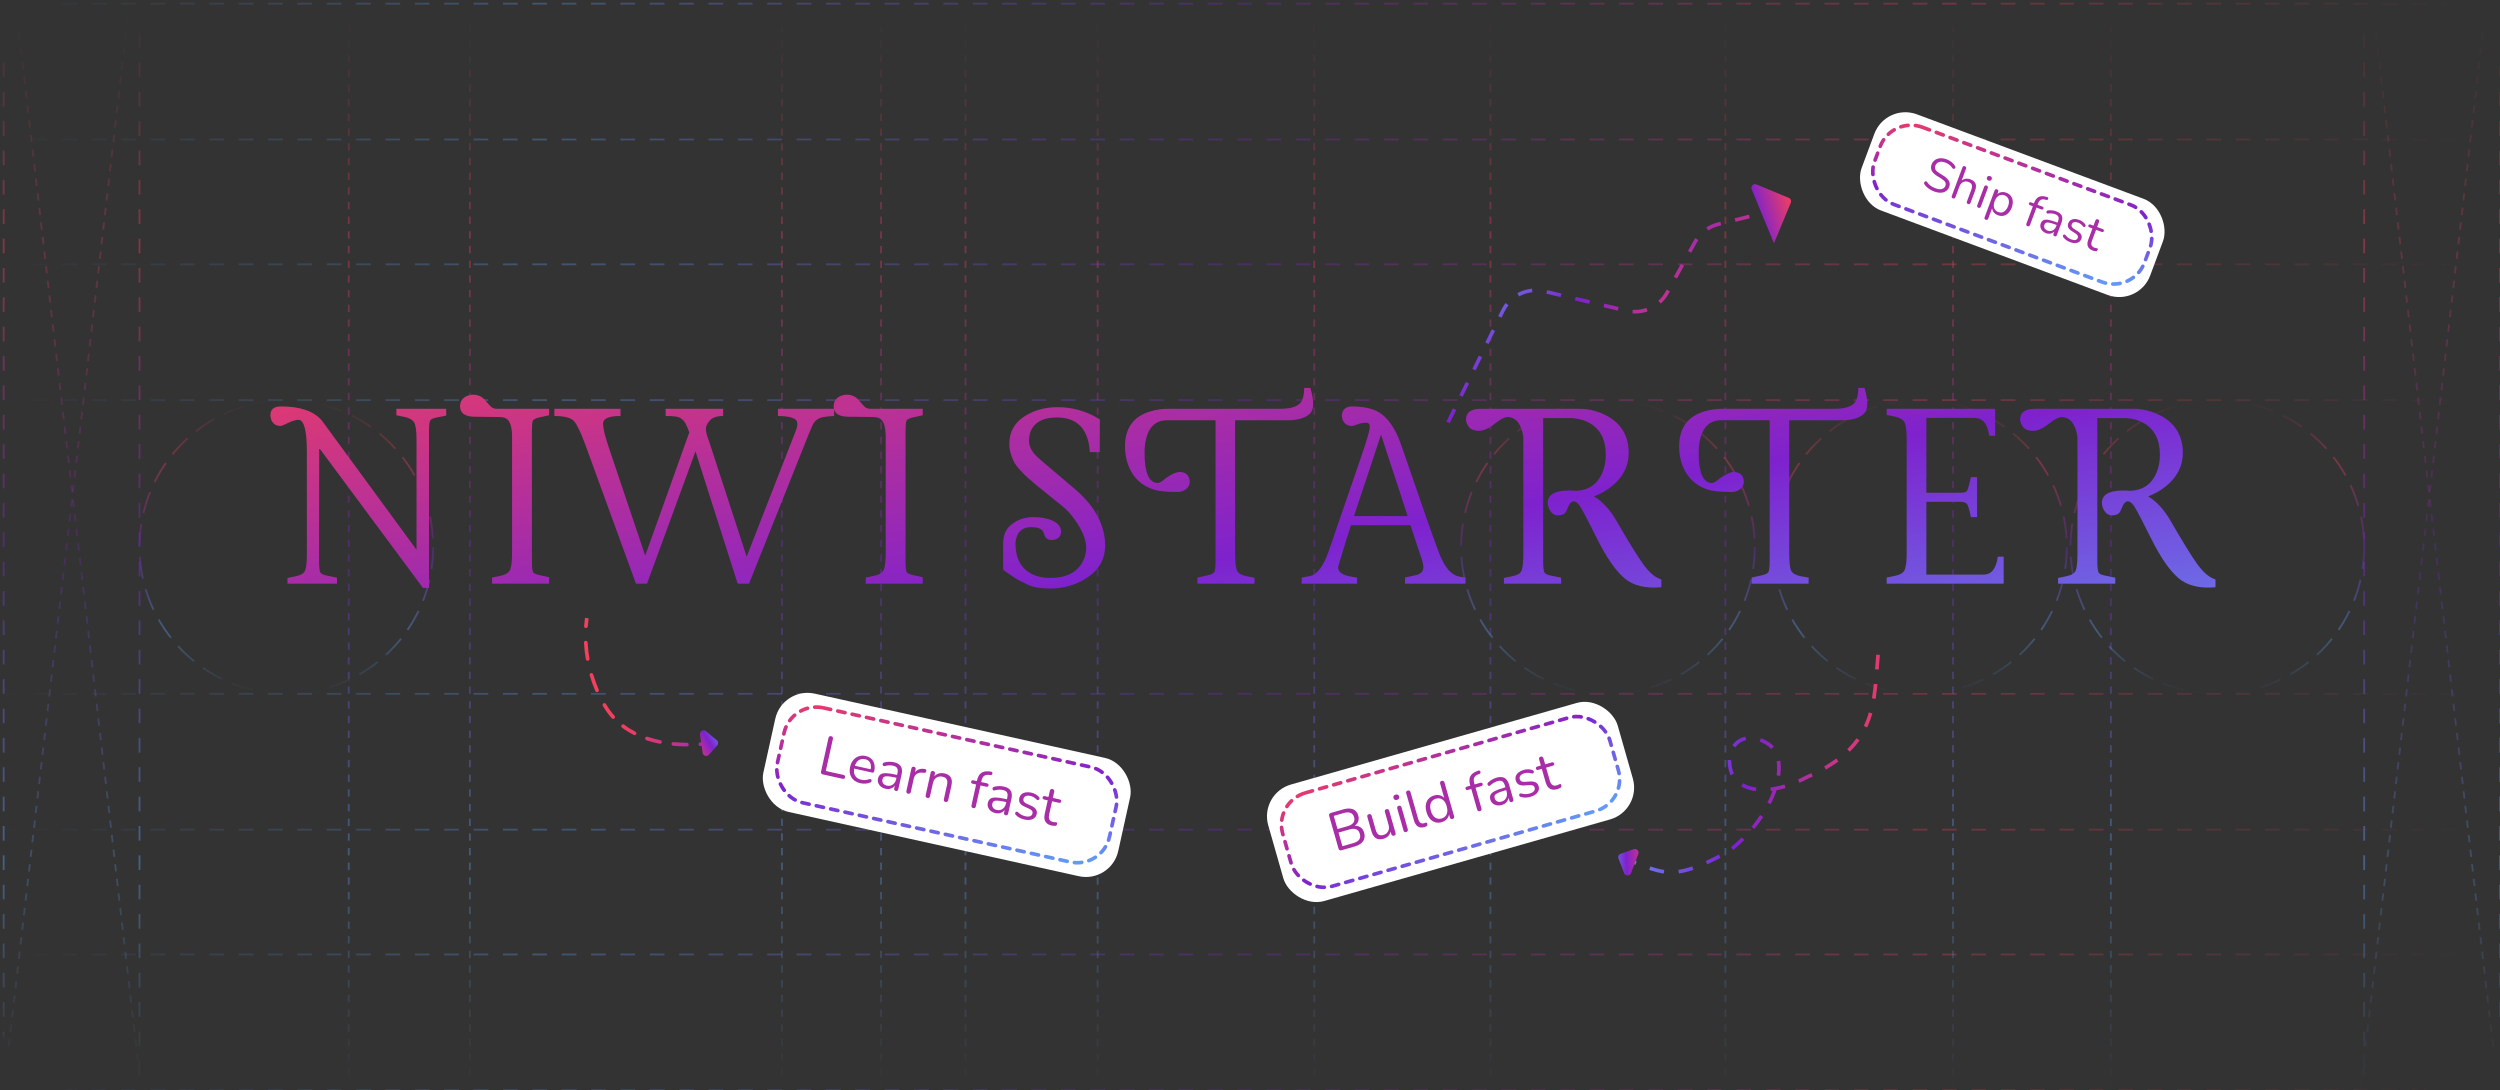 <svg width="681" height="297" viewBox="0 0 681 297" fill="none" xmlns="http://www.w3.org/2000/svg">
<rect x="0" y="0" width="681" height="297" fill="#333333" stroke="none"/>
<g clip-path="url(#clip0_66_2)">
<path d="M38 1V297" stroke="url(#paint0_linear_66_2)" stroke-opacity="0.4" stroke-width="0.5" stroke-dasharray="4 4"/>
<path d="M1 1V297" stroke="url(#paint1_linear_66_2)" stroke-opacity="0.4" stroke-width="0.5" stroke-dasharray="4 4"/>
<path d="M681 1V297" stroke="url(#paint2_linear_66_2)" stroke-opacity="0.4" stroke-width="0.5" stroke-dasharray="4 4"/>
<path d="M644 1V297" stroke="url(#paint3_linear_66_2)" stroke-opacity="0.4" stroke-width="0.5" stroke-dasharray="4 4"/>
<path d="M677 109L3.05176e-05 109" stroke="url(#paint4_linear_66_2)" stroke-opacity="0.3" stroke-width="0.5" stroke-dasharray="4 4"/>
<path d="M677 72L3.05176e-05 72" stroke="url(#paint5_linear_66_2)" stroke-opacity="0.3" stroke-width="0.5" stroke-dasharray="4 4"/>
<path d="M677 297L3.05176e-05 297" stroke="url(#paint6_linear_66_2)" stroke-opacity="0.3" stroke-width="0.5" stroke-dasharray="4 4"/>
<path d="M677 260L3.05176e-05 260" stroke="url(#paint7_linear_66_2)" stroke-opacity="0.3" stroke-width="0.5" stroke-dasharray="4 4"/>
<path d="M677 38L3.05176e-05 38" stroke="url(#paint8_linear_66_2)" stroke-opacity="0.3" stroke-width="0.5" stroke-dasharray="4 4"/>
<path d="M677 1L3.05176e-05 1" stroke="url(#paint9_linear_66_2)" stroke-opacity="0.3" stroke-width="0.5" stroke-dasharray="4 4"/>
<path d="M677 226L3.05176e-05 226" stroke="url(#paint10_linear_66_2)" stroke-opacity="0.3" stroke-width="0.5" stroke-dasharray="4 4"/>
<path d="M677 189L3.05176e-05 189" stroke="url(#paint11_linear_66_2)" stroke-opacity="0.3" stroke-width="0.5" stroke-dasharray="4 4"/>
<path d="M95 3V297" stroke="url(#paint12_linear_66_2)" stroke-opacity="0.35" stroke-width="0.5" stroke-dasharray="2 2"/>
<path d="M128 3V297" stroke="url(#paint13_linear_66_2)" stroke-opacity="0.35" stroke-width="0.5" stroke-dasharray="2 2"/>
<path d="M213 3V297" stroke="url(#paint14_linear_66_2)" stroke-opacity="0.35" stroke-width="0.5" stroke-dasharray="2 2"/>
<path d="M240 3V297" stroke="url(#paint15_linear_66_2)" stroke-opacity="0.35" stroke-width="0.5" stroke-dasharray="2 2"/>
<path d="M263 3V297" stroke="url(#paint16_linear_66_2)" stroke-opacity="0.35" stroke-width="0.5" stroke-dasharray="2 2"/>
<path d="M299 3V297" stroke="url(#paint17_linear_66_2)" stroke-opacity="0.35" stroke-width="0.5" stroke-dasharray="2 2"/>
<path d="M358 3V297" stroke="url(#paint18_linear_66_2)" stroke-opacity="0.35" stroke-width="0.5" stroke-dasharray="2 2"/>
<path d="M406 3V297" stroke="url(#paint19_linear_66_2)" stroke-opacity="0.35" stroke-width="0.5" stroke-dasharray="2 2"/>
<path d="M470 3V297" stroke="url(#paint20_linear_66_2)" stroke-opacity="0.35" stroke-width="0.5" stroke-dasharray="2 2"/>
<path d="M532 3V297" stroke="url(#paint21_linear_66_2)" stroke-opacity="0.35" stroke-width="0.5" stroke-dasharray="2 2"/>
<path d="M575 3V297" stroke="url(#paint22_linear_66_2)" stroke-opacity="0.35" stroke-width="0.5" stroke-dasharray="2 2"/>
<circle cx="78" cy="149" r="40" stroke="url(#paint23_linear_66_2)" stroke-opacity="0.35" stroke-width="0.5" stroke-dasharray="6 3"/>
<circle cx="438" cy="149" r="40" stroke="url(#paint24_linear_66_2)" stroke-opacity="0.35" stroke-width="0.5" stroke-dasharray="6 3"/>
<circle cx="523" cy="149" r="40" stroke="url(#paint25_linear_66_2)" stroke-opacity="0.35" stroke-width="0.5" stroke-dasharray="6 3"/>
<circle cx="604" cy="149" r="40" stroke="url(#paint26_linear_66_2)" stroke-opacity="0.35" stroke-width="0.5" stroke-dasharray="6 3"/>
<path d="M38.5 297L4.5 3" stroke="url(#paint27_linear_66_2)" stroke-opacity="0.25" stroke-width="0.5" stroke-dasharray="2 2"/>
<path d="M1 297L35 3" stroke="url(#paint28_linear_66_2)" stroke-opacity="0.25" stroke-width="0.5" stroke-dasharray="2 2"/>
<path d="M680.5 297L646.5 3" stroke="url(#paint29_linear_66_2)" stroke-opacity="0.25" stroke-width="0.5" stroke-dasharray="2 2"/>
<path d="M643 297L677 3" stroke="url(#paint30_linear_66_2)" stroke-opacity="0.25" stroke-width="0.5" stroke-dasharray="2 2"/>
<rect x="213.134" y="187" width="99" height="33" rx="9" transform="rotate(12.485 213.134 187)" fill="white"/>
<rect x="215.521" y="190.876" width="92.664" height="26.463" rx="9" transform="rotate(12.485 215.521 190.876)" fill="white" stroke="url(#paint31_linear_66_2)" stroke-linecap="round" stroke-linejoin="round" stroke-dasharray="2 2"/>
<path d="M286.521 224.896C285.964 224.773 285.517 224.572 285.18 224.292C284.854 224.005 284.641 223.65 284.539 223.228C284.44 222.797 284.452 222.303 284.576 221.746L285.403 218.012L284.421 217.794C284.255 217.758 284.137 217.691 284.066 217.593C283.998 217.486 283.98 217.359 284.012 217.212C284.045 217.066 284.114 216.963 284.219 216.905C284.324 216.846 284.46 216.835 284.626 216.872L285.607 217.089L285.98 215.405C286.023 215.21 286.109 215.075 286.238 215.001C286.369 214.918 286.528 214.896 286.713 214.937C286.899 214.978 287.028 215.064 287.102 215.193C287.188 215.314 287.209 215.472 287.166 215.668L286.793 217.352L288.638 217.76C288.804 217.797 288.923 217.864 288.993 217.962C289.064 218.059 289.083 218.181 289.05 218.328C289.018 218.474 288.948 218.582 288.841 218.65C288.736 218.709 288.6 218.72 288.434 218.683L286.589 218.274L285.788 221.892C285.665 222.448 285.688 222.899 285.857 223.244C286.029 223.579 286.378 223.805 286.906 223.921C287.091 223.962 287.252 223.978 287.387 223.967C287.532 223.958 287.649 223.963 287.737 223.983C287.827 223.992 287.894 224.038 287.937 224.119C287.981 224.2 287.984 224.324 287.947 224.49C287.921 224.607 287.873 224.709 287.803 224.796C287.742 224.885 287.654 224.937 287.538 224.952C287.412 224.966 287.248 224.965 287.046 224.951C286.852 224.949 286.677 224.931 286.521 224.896Z" fill="#A92DA6"/>
<path d="M279.087 223.25C278.648 223.153 278.215 223.001 277.79 222.794C277.375 222.589 277.006 222.313 276.683 221.965C276.601 221.875 276.55 221.782 276.53 221.686C276.513 221.579 276.518 221.483 276.548 221.398C276.589 221.304 276.646 221.23 276.72 221.174C276.803 221.121 276.89 221.1 276.98 221.109C277.082 221.111 277.185 221.155 277.289 221.239C277.618 221.558 277.948 221.805 278.278 221.98C278.619 222.148 278.966 222.271 279.318 222.349C279.874 222.472 280.317 222.462 280.645 222.32C280.974 222.178 281.177 221.931 281.255 221.579C281.315 221.306 281.27 221.071 281.119 220.873C280.97 220.666 280.706 220.475 280.325 220.298L279.057 219.71C278.47 219.447 278.06 219.126 277.826 218.746C277.602 218.369 277.546 217.931 277.656 217.433C277.753 216.994 277.949 216.643 278.242 216.38C278.548 216.11 278.93 215.933 279.389 215.851C279.848 215.768 280.355 215.788 280.912 215.911C281.342 216.006 281.734 216.155 282.089 216.356C282.455 216.55 282.768 216.804 283.026 217.117C283.109 217.207 283.154 217.304 283.162 217.408C283.181 217.505 283.166 217.598 283.115 217.69C283.076 217.773 283.014 217.841 282.931 217.895C282.85 217.938 282.759 217.954 282.659 217.942C282.559 217.93 282.463 217.878 282.371 217.786C282.121 217.526 281.855 217.318 281.572 217.164C281.291 216.999 281.004 216.884 280.711 216.819C280.164 216.698 279.725 216.714 279.395 216.866C279.064 217.018 278.86 217.27 278.782 217.621C278.721 217.895 278.76 218.139 278.896 218.353C279.033 218.568 279.278 218.755 279.632 218.916L280.903 219.489C281.508 219.766 281.933 220.091 282.178 220.463C282.435 220.827 282.508 221.263 282.395 221.771C282.253 222.415 281.88 222.87 281.279 223.136C280.677 223.403 279.946 223.441 279.087 223.25Z" fill="#A92DA6"/>
<path d="M271.16 221.495C270.672 221.387 270.253 221.197 269.904 220.925C269.566 220.645 269.322 220.315 269.171 219.933C269.02 219.551 268.989 219.156 269.08 218.745C269.197 218.218 269.421 217.832 269.751 217.588C270.092 217.346 270.584 217.23 271.227 217.239C271.88 217.25 272.743 217.375 273.817 217.613L274.476 217.759L274.304 218.535L273.66 218.392C272.869 218.217 272.236 218.118 271.759 218.094C271.295 218.063 270.951 218.115 270.726 218.25C270.512 218.386 270.369 218.616 270.297 218.938C270.209 219.338 270.273 219.696 270.49 220.01C270.717 220.327 271.07 220.538 271.548 220.644C271.939 220.73 272.301 220.713 272.635 220.593C272.979 220.474 273.269 220.272 273.507 219.987C273.754 219.703 273.924 219.352 274.017 218.932L274.386 217.263C274.52 216.657 274.495 216.196 274.309 215.878C274.125 215.551 273.755 215.325 273.199 215.202C272.857 215.126 272.506 215.095 272.144 215.107C271.783 215.119 271.391 215.181 270.967 215.292C270.815 215.33 270.692 215.328 270.599 215.287C270.508 215.236 270.441 215.165 270.4 215.074C270.359 214.983 270.344 214.888 270.356 214.788C270.37 214.678 270.412 214.58 270.483 214.493C270.563 214.408 270.668 214.35 270.798 214.317C271.275 214.197 271.735 214.135 272.176 214.131C272.618 214.126 273.029 214.166 273.409 214.25C274.025 214.386 274.51 214.601 274.864 214.895C275.222 215.179 275.452 215.547 275.557 216.001C275.663 216.444 275.646 216.983 275.506 217.618L274.627 221.587C274.584 221.782 274.502 221.923 274.38 222.008C274.269 222.096 274.125 222.121 273.949 222.082C273.764 222.041 273.634 221.956 273.56 221.827C273.486 221.698 273.471 221.536 273.514 221.34L273.767 220.198L273.899 220.227C273.739 220.581 273.517 220.865 273.234 221.079C272.961 221.295 272.647 221.44 272.292 221.515C271.938 221.591 271.56 221.584 271.16 221.495Z" fill="#A92DA6"/>
<path d="M265.087 220.12C264.901 220.079 264.767 219.992 264.683 219.861C264.609 219.732 264.594 219.57 264.637 219.375L265.896 213.692L264.958 213.485C264.802 213.45 264.684 213.383 264.603 213.283C264.535 213.176 264.517 213.049 264.549 212.903C264.582 212.756 264.651 212.654 264.756 212.595C264.871 212.539 265.006 212.528 265.163 212.562L266.422 212.841L266.032 213.077L266.155 212.521C266.36 211.593 266.742 210.935 267.299 210.546C267.866 210.16 268.597 210.025 269.493 210.141L269.928 210.191C270.067 210.212 270.169 210.26 270.234 210.336C270.309 210.414 270.346 210.499 270.346 210.591C270.356 210.686 270.34 210.78 270.299 210.873C270.26 210.956 270.199 211.025 270.116 211.078C270.032 211.131 269.94 211.152 269.841 211.14L269.497 211.095C268.891 211.012 268.416 211.096 268.074 211.348C267.741 211.602 267.508 212.032 267.374 212.637L267.237 213.252L267.11 212.994L268.868 213.383C269.034 213.419 269.152 213.487 269.223 213.584C269.293 213.682 269.312 213.804 269.28 213.95C269.247 214.097 269.178 214.204 269.07 214.273C268.965 214.331 268.829 214.342 268.663 214.305L267.082 213.955L265.824 219.638C265.733 220.048 265.487 220.208 265.087 220.12Z" fill="#A92DA6"/>
<path d="M252.607 217.356C252.411 217.313 252.277 217.227 252.203 217.098C252.129 216.969 252.114 216.807 252.157 216.611L253.509 210.504C253.552 210.309 253.634 210.173 253.753 210.097C253.874 210.012 254.028 209.989 254.213 210.03C254.399 210.071 254.529 210.156 254.602 210.286C254.688 210.407 254.709 210.565 254.666 210.761L254.387 212.02L254.265 211.809C254.596 211.288 255.022 210.937 255.543 210.755C256.077 210.566 256.646 210.538 257.251 210.672C257.818 210.798 258.264 211.004 258.589 211.291C258.925 211.581 259.139 211.956 259.231 212.417C259.326 212.868 259.303 213.411 259.162 214.045L258.293 217.97C258.25 218.165 258.163 218.305 258.032 218.388C257.91 218.474 257.757 218.497 257.571 218.456C257.376 218.412 257.237 218.325 257.153 218.194C257.079 218.065 257.064 217.903 257.107 217.707L257.96 213.856C258.107 213.192 258.082 212.679 257.886 212.318C257.701 211.95 257.325 211.703 256.759 211.577C256.105 211.432 255.537 211.522 255.056 211.845C254.586 212.161 254.277 212.656 254.128 213.33L253.343 216.874C253.252 217.284 253.007 217.445 252.607 217.356Z" fill="#A92DA6"/>
<path d="M247.373 216.197C247.177 216.154 247.038 216.067 246.954 215.936C246.88 215.807 246.865 215.645 246.908 215.449L248.261 209.342C248.304 209.147 248.385 209.011 248.504 208.935C248.626 208.849 248.779 208.827 248.965 208.868C249.15 208.909 249.28 208.994 249.354 209.123C249.439 209.245 249.461 209.403 249.418 209.598L249.155 210.785L249.008 210.752C249.292 210.211 249.688 209.832 250.197 209.617C250.705 209.402 251.284 209.356 251.933 209.479C252.081 209.502 252.191 209.562 252.262 209.66C252.334 209.747 252.356 209.88 252.327 210.058C252.3 210.226 252.232 210.349 252.122 210.428C252.013 210.506 251.863 210.534 251.673 210.513L251.432 210.49C250.755 210.402 250.195 210.503 249.752 210.794C249.32 211.077 249.034 211.536 248.894 212.171L248.109 215.715C248.066 215.91 247.979 216.05 247.848 216.133C247.726 216.219 247.568 216.241 247.373 216.197Z" fill="#A92DA6"/>
<path d="M241.24 214.87C240.752 214.762 240.333 214.572 239.984 214.3C239.646 214.021 239.402 213.69 239.251 213.308C239.1 212.927 239.07 212.531 239.161 212.121C239.277 211.593 239.501 211.208 239.832 210.963C240.172 210.721 240.664 210.605 241.307 210.614C241.96 210.625 242.823 210.75 243.897 210.988L244.557 211.134L244.385 211.91L243.74 211.767C242.949 211.592 242.316 211.493 241.84 211.469C241.375 211.438 241.031 211.49 240.807 211.625C240.592 211.762 240.449 211.991 240.378 212.313C240.289 212.714 240.353 213.071 240.571 213.385C240.797 213.702 241.15 213.913 241.629 214.019C242.019 214.105 242.381 214.088 242.715 213.968C243.059 213.849 243.35 213.647 243.587 213.362C243.834 213.079 244.004 212.727 244.097 212.307L244.467 210.638C244.601 210.032 244.575 209.571 244.389 209.253C244.206 208.926 243.836 208.7 243.279 208.577C242.937 208.501 242.586 208.47 242.225 208.482C241.863 208.494 241.471 208.556 241.047 208.667C240.895 208.705 240.772 208.703 240.679 208.662C240.588 208.611 240.522 208.54 240.481 208.449C240.439 208.358 240.425 208.263 240.436 208.163C240.45 208.053 240.493 207.955 240.563 207.868C240.643 207.784 240.748 207.725 240.879 207.692C241.356 207.573 241.815 207.51 242.256 207.506C242.698 207.501 243.109 207.541 243.49 207.625C244.105 207.761 244.59 207.976 244.945 208.27C245.302 208.554 245.533 208.923 245.637 209.376C245.744 209.819 245.727 210.358 245.586 210.993L244.707 214.962C244.664 215.157 244.582 215.298 244.461 215.384C244.349 215.471 244.205 215.496 244.029 215.457C243.844 215.416 243.714 215.331 243.64 215.202C243.567 215.073 243.551 214.911 243.594 214.715L243.847 213.573L243.979 213.602C243.819 213.956 243.597 214.24 243.314 214.454C243.041 214.67 242.727 214.815 242.373 214.891C242.018 214.966 241.641 214.959 241.24 214.87Z" fill="#A92DA6"/>
<path d="M234.412 213.358C233.66 213.192 233.044 212.902 232.562 212.488C232.092 212.066 231.766 211.548 231.584 210.935C231.412 210.323 231.411 209.636 231.579 208.875C231.744 208.133 232.033 207.521 232.447 207.039C232.863 206.547 233.36 206.202 233.936 206.002C234.523 205.804 235.153 205.779 235.827 205.928C236.305 206.034 236.717 206.213 237.061 206.463C237.407 206.703 237.678 207.004 237.875 207.365C238.081 207.728 238.205 208.14 238.247 208.6C238.298 209.062 238.264 209.561 238.145 210.098C238.111 210.255 238.041 210.362 237.936 210.421C237.833 210.469 237.698 210.476 237.532 210.439L232.436 209.31L232.607 208.534L237.426 209.601L237.149 209.739C237.266 209.212 237.286 208.751 237.21 208.355C237.136 207.949 236.969 207.615 236.71 207.353C236.46 207.093 236.111 206.913 235.662 206.814C235.164 206.703 234.713 206.727 234.31 206.883C233.918 207.032 233.589 207.292 233.323 207.663C233.058 208.025 232.867 208.474 232.748 209.011L232.728 209.099C232.529 209.997 232.593 210.728 232.919 211.292C233.254 211.858 233.822 212.229 234.623 212.406C234.955 212.48 235.292 212.508 235.633 212.492C235.985 212.478 236.339 212.402 236.697 212.267C236.853 212.209 236.984 212.197 237.089 212.23C237.207 212.256 237.292 212.311 237.345 212.395C237.4 212.468 237.427 212.556 237.425 212.658C237.435 212.752 237.403 212.848 237.331 212.945C237.268 213.043 237.164 213.118 237.02 213.168C236.646 213.331 236.225 213.427 235.758 213.457C235.29 213.486 234.842 213.453 234.412 213.358Z" fill="#A92DA6"/>
<path d="M224.13 210.943C223.935 210.9 223.795 210.813 223.712 210.682C223.63 210.541 223.611 210.373 223.654 210.177L225.678 201.039C225.723 200.834 225.807 200.688 225.928 200.603C226.059 200.519 226.222 200.499 226.418 200.542C226.613 200.585 226.747 200.671 226.821 200.8C226.905 200.932 226.924 201.1 226.879 201.305L224.949 210.019L229.753 211.082C229.929 211.121 230.054 211.2 230.13 211.319C230.209 211.429 230.229 211.567 230.193 211.733C230.156 211.899 230.078 212.02 229.959 212.096C229.841 212.162 229.695 212.176 229.519 212.137L224.13 210.943Z" fill="#A92DA6"/>
<rect x="343" y="216.172" width="99" height="33" rx="9" transform="rotate(-15.93 343 216.172)" fill="white"/>
<rect x="346.943" y="218.445" width="92.664" height="26.463" rx="9" transform="rotate(-15.93 346.943 218.445)" fill="white" stroke="url(#paint32_linear_66_2)" stroke-linecap="round" stroke-linejoin="round" stroke-dasharray="2 2"/>
<path d="M424.247 214.961C423.699 215.117 423.21 215.153 422.78 215.068C422.357 214.97 422.001 214.76 421.711 214.437C421.419 214.104 421.194 213.664 421.038 213.116L419.988 209.438L419.021 209.714C418.858 209.76 418.722 209.758 418.613 209.705C418.502 209.644 418.426 209.54 418.385 209.396C418.344 209.252 418.355 209.129 418.42 209.027C418.485 208.926 418.599 208.852 418.762 208.805L419.728 208.529L419.255 206.87C419.2 206.678 419.212 206.519 419.29 206.392C419.366 206.256 419.495 206.162 419.678 206.11C419.86 206.058 420.015 206.071 420.141 206.15C420.274 206.215 420.368 206.345 420.423 206.537L420.897 208.196L422.714 207.677C422.878 207.63 423.014 207.633 423.122 207.685C423.231 207.738 423.306 207.836 423.347 207.98C423.388 208.124 423.378 208.252 423.316 208.363C423.251 208.465 423.137 208.539 422.974 208.586L421.156 209.104L422.173 212.667C422.329 213.215 422.564 213.601 422.877 213.823C423.188 214.036 423.603 214.069 424.122 213.92C424.305 213.868 424.453 213.805 424.567 213.731C424.691 213.654 424.796 213.603 424.882 213.579C424.966 213.544 425.046 213.553 425.123 213.603C425.2 213.654 425.262 213.761 425.309 213.925C425.342 214.04 425.348 214.153 425.327 214.263C425.316 214.37 425.263 214.458 425.168 214.526C425.064 214.598 424.92 214.675 424.736 214.759C424.564 214.85 424.401 214.917 424.247 214.961Z" fill="#A92DA6"/>
<path d="M416.926 217.051C416.493 217.174 416.041 217.246 415.568 217.267C415.105 217.284 414.649 217.217 414.2 217.064C414.085 217.024 413.996 216.967 413.932 216.891C413.866 216.806 413.826 216.719 413.811 216.629C413.803 216.528 413.818 216.435 413.856 216.351C413.904 216.265 413.97 216.204 414.054 216.17C414.145 216.123 414.256 216.112 414.388 216.137C414.829 216.261 415.236 216.321 415.61 216.319C415.99 216.304 416.353 216.247 416.7 216.148C417.248 215.992 417.632 215.773 417.854 215.491C418.075 215.21 418.136 214.896 418.037 214.549C417.96 214.28 417.809 214.095 417.582 213.993C417.353 213.882 417.029 213.839 416.61 213.865L415.215 213.951C414.573 213.999 414.06 213.912 413.674 213.689C413.297 213.464 413.039 213.106 412.899 212.615C412.776 212.183 412.781 211.781 412.914 211.41C413.054 211.027 413.306 210.69 413.67 210.399C414.034 210.108 414.491 209.884 415.039 209.727C415.462 209.607 415.877 209.55 416.285 209.559C416.7 209.555 417.096 209.629 417.472 209.782C417.587 209.821 417.673 209.885 417.729 209.973C417.793 210.049 417.824 210.139 417.822 210.243C417.828 210.335 417.806 210.424 417.758 210.511C417.707 210.588 417.635 210.645 417.542 210.682C417.448 210.719 417.339 210.719 417.214 210.682C416.871 210.572 416.538 210.516 416.215 210.515C415.889 210.504 415.582 210.539 415.294 210.622C414.755 210.775 414.377 210.998 414.158 211.289C413.94 211.58 413.88 211.899 413.979 212.245C414.056 212.514 414.205 212.711 414.428 212.834C414.65 212.958 414.955 213.006 415.343 212.979L416.734 212.878C417.397 212.834 417.925 212.918 418.318 213.128C418.718 213.326 418.989 213.675 419.131 214.175C419.313 214.809 419.202 215.387 418.799 215.908C418.397 216.428 417.772 216.809 416.926 217.051Z" fill="#A92DA6"/>
<path d="M409.119 219.279C408.638 219.416 408.179 219.448 407.743 219.375C407.313 219.29 406.94 219.116 406.626 218.852C406.311 218.588 406.097 218.254 405.981 217.85C405.833 217.331 405.846 216.885 406.021 216.513C406.205 216.138 406.582 215.802 407.152 215.504C407.732 215.203 408.551 214.902 409.608 214.6L410.258 214.415L410.476 215.179L409.841 215.36C409.062 215.583 408.458 215.797 408.028 216.003C407.605 216.196 407.326 216.406 407.193 216.631C407.069 216.853 407.053 217.123 407.143 217.44C407.256 217.835 407.483 218.118 407.823 218.292C408.173 218.462 408.584 218.48 409.055 218.346C409.44 218.236 409.75 218.048 409.987 217.783C410.233 217.515 410.392 217.2 410.465 216.836C410.548 216.469 410.53 216.079 410.412 215.665L409.942 214.021C409.772 213.425 409.53 213.031 409.215 212.84C408.898 212.64 408.465 212.617 407.917 212.774C407.581 212.87 407.257 213.009 406.945 213.192C406.633 213.374 406.317 213.615 405.997 213.915C405.881 214.021 405.773 214.078 405.671 214.086C405.567 214.084 405.475 214.053 405.395 213.993C405.315 213.932 405.257 213.856 405.22 213.762C405.18 213.659 405.171 213.553 405.191 213.443C405.222 213.33 405.286 213.229 405.385 213.138C405.748 212.806 406.122 212.532 406.508 212.318C406.894 212.104 407.275 211.943 407.65 211.836C408.256 211.663 408.784 211.622 409.236 211.711C409.685 211.791 410.064 212.005 410.371 212.354C410.676 212.694 410.918 213.176 411.096 213.801L412.212 217.71C412.267 217.902 412.261 218.065 412.195 218.198C412.139 218.328 412.024 218.418 411.851 218.468C411.669 218.52 411.514 218.507 411.388 218.429C411.261 218.35 411.171 218.215 411.116 218.023L410.795 216.898L410.924 216.86C410.952 217.248 410.892 217.603 410.745 217.926C410.607 218.246 410.401 218.523 410.125 218.758C409.848 218.993 409.513 219.166 409.119 219.279Z" fill="#A92DA6"/>
<path d="M403.123 220.959C402.94 221.011 402.781 221 402.645 220.924C402.519 220.846 402.428 220.71 402.373 220.518L400.776 214.921L399.853 215.185C399.699 215.229 399.563 215.226 399.445 215.177C399.333 215.115 399.257 215.012 399.216 214.867C399.175 214.723 399.187 214.6 399.251 214.499C399.325 214.394 399.439 214.32 399.593 214.276L400.834 213.922L400.603 214.316L400.446 213.768C400.186 212.854 400.208 212.094 400.513 211.487C400.828 210.877 401.407 210.41 402.25 210.086L402.656 209.923C402.788 209.875 402.901 209.869 402.994 209.905C403.097 209.938 403.171 209.995 403.214 210.076C403.268 210.154 403.299 210.244 403.307 210.346C403.313 210.438 403.291 210.527 403.243 210.614C403.195 210.7 403.124 210.762 403.031 210.799L402.707 210.923C402.135 211.138 401.757 211.438 401.576 211.823C401.404 212.205 401.403 212.694 401.573 213.29L401.746 213.896L401.512 213.729L403.242 213.235C403.406 213.188 403.542 213.191 403.65 213.243C403.759 213.295 403.834 213.393 403.875 213.538C403.916 213.682 403.906 213.81 403.844 213.921C403.779 214.023 403.665 214.097 403.502 214.143L401.944 214.588L403.541 220.184C403.657 220.588 403.517 220.847 403.123 220.959Z" fill="#A92DA6"/>
<path d="M392.72 223.96C392.095 224.138 391.504 224.145 390.948 223.982C390.401 223.815 389.921 223.5 389.508 223.036C389.101 222.559 388.792 221.95 388.581 221.21C388.367 220.46 388.308 219.78 388.404 219.17C388.508 218.548 388.749 218.027 389.128 217.606C389.514 217.174 390.02 216.868 390.645 216.69C391.279 216.509 391.868 216.512 392.41 216.701C392.953 216.889 393.378 217.231 393.686 217.725L393.527 217.77L392.3 213.472C392.245 213.28 392.252 213.122 392.321 212.998C392.396 212.862 392.53 212.767 392.723 212.712C392.905 212.66 393.06 212.673 393.186 212.751C393.319 212.817 393.413 212.946 393.468 213.139L396.087 222.312C396.142 222.505 396.136 222.667 396.07 222.801C396.004 222.934 395.875 223.028 395.683 223.083C395.5 223.135 395.341 223.123 395.205 223.048C395.078 222.969 394.988 222.834 394.933 222.642L394.542 221.271L394.758 221.428C394.761 222.02 394.578 222.545 394.21 223.004C393.851 223.46 393.354 223.778 392.72 223.96ZM392.697 222.952C393.13 222.829 393.48 222.614 393.746 222.31C394.013 222.005 394.175 221.626 394.233 221.172C394.3 220.716 394.253 220.205 394.091 219.637C393.841 218.762 393.453 218.15 392.927 217.801C392.411 217.449 391.821 217.368 391.157 217.558C390.715 217.684 390.361 217.899 390.094 218.204C389.834 218.497 389.671 218.871 389.603 219.327C389.543 219.771 389.596 220.286 389.764 220.872C390.011 221.738 390.399 222.35 390.927 222.708C391.453 223.058 392.043 223.139 392.697 222.952Z" fill="#A92DA6"/>
<path d="M387.988 225.31C387.296 225.508 386.707 225.447 386.221 225.128C385.734 224.809 385.379 224.256 385.154 223.467L383.054 216.111C382.999 215.919 383.006 215.761 383.075 215.637C383.141 215.504 383.27 215.41 383.462 215.355C383.645 215.303 383.804 215.315 383.94 215.39C384.073 215.456 384.167 215.585 384.222 215.778L386.297 223.047C386.446 223.566 386.658 223.927 386.934 224.129C387.217 224.319 387.56 224.356 387.964 224.241C388.05 224.216 388.126 224.189 388.191 224.16C388.255 224.132 388.321 224.108 388.388 224.088C388.491 224.048 388.57 224.052 388.625 224.099C388.69 224.143 388.747 224.251 388.796 224.424C388.846 224.597 388.844 224.738 388.792 224.847C388.74 224.955 388.631 225.049 388.466 225.127C388.392 225.158 388.313 225.191 388.229 225.226C388.146 225.26 388.065 225.288 387.988 225.31Z" fill="#A92DA6"/>
<path d="M383.062 226.654C382.869 226.709 382.71 226.697 382.584 226.619C382.455 226.531 382.361 226.386 382.303 226.184L380.62 220.284C380.562 220.082 380.566 219.915 380.632 219.782C380.698 219.648 380.827 219.554 381.02 219.5C381.202 219.447 381.362 219.459 381.498 219.535C381.634 219.61 381.73 219.749 381.788 219.951L383.472 225.85C383.529 226.052 383.522 226.226 383.449 226.372C383.383 226.505 383.254 226.599 383.062 226.654ZM380.559 217.884C380.318 217.953 380.113 217.944 379.942 217.857C379.769 217.761 379.651 217.602 379.588 217.381C379.522 217.15 379.54 216.958 379.642 216.804C379.741 216.641 379.911 216.525 380.151 216.456C380.401 216.385 380.606 216.394 380.767 216.483C380.935 216.56 381.051 216.714 381.117 216.945C381.18 217.166 381.164 217.363 381.068 217.536C380.978 217.697 380.809 217.813 380.559 217.884Z" fill="#A92DA6"/>
<path d="M376.897 228.476C376.329 228.638 375.829 228.671 375.397 228.576C374.971 228.469 374.603 228.236 374.292 227.878C373.992 227.516 373.753 227.028 373.578 226.412L372.474 222.547C372.417 222.345 372.422 222.182 372.491 222.058C372.569 221.932 372.7 221.843 372.883 221.791C373.075 221.736 373.233 221.743 373.357 221.811C373.49 221.877 373.585 222.011 373.643 222.213L374.742 226.065C374.918 226.68 375.174 227.106 375.512 227.342C375.857 227.566 376.303 227.6 376.851 227.444C377.448 227.273 377.876 226.933 378.135 226.422C378.395 225.911 378.432 225.329 378.245 224.675L377.249 221.184C377.191 220.982 377.197 220.819 377.265 220.696C377.344 220.569 377.479 220.479 377.671 220.424C377.854 220.372 378.007 220.38 378.131 220.449C378.264 220.515 378.359 220.649 378.417 220.851L380.134 226.865C380.249 227.269 380.119 227.525 379.744 227.632C379.562 227.684 379.402 227.672 379.266 227.597C379.14 227.518 379.049 227.383 378.994 227.191L378.62 225.878L378.865 226.026C378.835 226.649 378.641 227.172 378.283 227.596C377.936 228.018 377.474 228.311 376.897 228.476Z" fill="#A92DA6"/>
<path d="M365.439 231.606C365.227 231.666 365.049 231.66 364.903 231.587C364.765 231.502 364.665 231.353 364.605 231.142L362.073 222.271C362.012 222.06 362.02 221.886 362.096 221.75C362.178 221.601 362.325 221.497 362.537 221.437L365.955 220.461C366.657 220.261 367.279 220.198 367.82 220.272C368.368 220.334 368.828 220.525 369.2 220.845C369.572 221.165 369.839 221.609 370.001 222.176C370.182 222.811 370.146 223.393 369.892 223.924C369.647 224.451 369.226 224.873 368.63 225.188L368.573 224.986C369.318 224.867 369.955 224.966 370.482 225.284C371.019 225.598 371.39 226.111 371.593 226.823C371.851 227.727 371.755 228.503 371.306 229.151C370.856 229.799 370.098 230.276 369.031 230.581L365.439 231.606ZM365.672 230.51L368.643 229.661C369.413 229.442 369.946 229.123 370.243 228.706C370.539 228.288 370.599 227.767 370.42 227.142C370.239 226.507 369.914 226.096 369.444 225.908C368.971 225.71 368.351 225.721 367.581 225.94L364.61 226.788L365.672 230.51ZM364.338 225.836L367.079 225.054C367.829 224.84 368.352 224.524 368.649 224.107C368.955 223.686 369.026 223.188 368.862 222.611C368.692 222.015 368.367 221.624 367.887 221.438C367.415 221.24 366.804 221.248 366.054 221.462L363.313 222.245L364.338 225.836Z" fill="#A92DA6"/>
<rect x="513.726" y="28" width="83.884" height="27.961" rx="9" transform="rotate(20.438 513.726 28)" fill="white"/>
<rect x="515.274" y="31.532" width="78.515" height="22.423" rx="9" transform="rotate(20.438 515.274 31.532)" fill="white" stroke="url(#paint33_linear_66_2)" stroke-linecap="round" stroke-linejoin="round" stroke-dasharray="2 2"/>
<path d="M570.114 68.277C569.652 68.104 569.292 67.878 569.036 67.597C568.791 67.312 568.65 66.982 568.614 66.608C568.581 66.225 568.65 65.803 568.823 65.34L569.98 62.234L569.164 61.929C569.026 61.878 568.933 61.806 568.884 61.714C568.838 61.614 568.838 61.503 568.883 61.381C568.928 61.259 569 61.179 569.097 61.141C569.194 61.104 569.312 61.111 569.45 61.162L570.266 61.466L570.788 60.065C570.849 59.903 570.939 59.798 571.059 59.75C571.181 59.694 571.32 59.694 571.474 59.752C571.628 59.809 571.729 59.898 571.777 60.018C571.836 60.132 571.836 60.271 571.775 60.433L571.253 61.834L572.788 62.406C572.926 62.457 573.019 62.529 573.068 62.621C573.117 62.714 573.119 62.821 573.074 62.942C573.028 63.064 572.955 63.148 572.855 63.194C572.758 63.232 572.64 63.225 572.502 63.173L570.967 62.601L569.846 65.61C569.673 66.073 569.639 66.463 569.743 66.779C569.85 67.087 570.123 67.323 570.562 67.486C570.716 67.544 570.852 67.576 570.97 67.583C571.095 67.593 571.195 67.611 571.268 67.638C571.344 67.658 571.396 67.705 571.423 67.78C571.451 67.855 571.439 67.961 571.388 68.099C571.351 68.197 571.298 68.278 571.227 68.345C571.164 68.414 571.082 68.448 570.981 68.447C570.871 68.443 570.73 68.423 570.559 68.387C570.393 68.362 570.244 68.325 570.114 68.277Z" fill="#A92DA6"/>
<path d="M563.931 65.973C563.566 65.837 563.213 65.654 562.873 65.426C562.541 65.2 562.257 64.919 562.022 64.582C561.962 64.494 561.929 64.408 561.924 64.323C561.922 64.23 561.938 64.148 561.974 64.078C562.02 64.003 562.078 63.946 562.148 63.907C562.226 63.871 562.303 63.863 562.38 63.882C562.467 63.896 562.55 63.946 562.629 64.031C562.874 64.344 563.127 64.595 563.389 64.786C563.662 64.971 563.945 65.118 564.237 65.227C564.7 65.399 565.081 65.444 565.38 65.361C565.679 65.278 565.883 65.091 565.992 64.799C566.077 64.571 566.066 64.364 565.96 64.176C565.858 63.981 565.653 63.784 565.348 63.587L564.33 62.93C563.857 62.634 563.544 62.309 563.389 61.956C563.242 61.605 563.246 61.222 563.4 60.808C563.537 60.443 563.746 60.165 564.03 59.975C564.325 59.779 564.674 59.674 565.078 59.658C565.481 59.642 565.915 59.72 566.378 59.892C566.735 60.025 567.054 60.2 567.334 60.415C567.626 60.626 567.864 60.881 568.048 61.181C568.108 61.268 568.135 61.356 568.129 61.447C568.134 61.532 568.11 61.611 568.055 61.683C568.012 61.75 567.951 61.801 567.873 61.837C567.798 61.864 567.718 61.867 567.634 61.845C567.55 61.823 567.473 61.767 567.405 61.676C567.222 61.423 567.018 61.213 566.794 61.046C566.572 60.871 566.34 60.738 566.096 60.648C565.641 60.478 565.263 60.439 564.961 60.53C564.659 60.621 564.453 60.812 564.344 61.105C564.26 61.332 564.263 61.546 564.355 61.747C564.446 61.947 564.634 62.138 564.919 62.318L565.941 62.962C566.427 63.273 566.752 63.602 566.919 63.951C567.096 64.294 567.106 64.677 566.948 65.099C566.749 65.635 566.374 65.981 565.826 66.138C565.278 66.294 564.646 66.239 563.931 65.973Z" fill="#A92DA6"/>
<path d="M557.338 63.516C556.932 63.364 556.595 63.151 556.328 62.876C556.071 62.595 555.901 62.282 555.818 61.936C555.734 61.591 555.755 61.247 555.882 60.906C556.046 60.468 556.284 60.163 556.597 59.993C556.918 59.826 557.354 59.785 557.905 59.87C558.464 59.959 559.191 60.169 560.084 60.502L560.632 60.706L560.392 61.352L559.856 61.152C559.198 60.907 558.666 60.746 558.26 60.669C557.865 60.586 557.564 60.589 557.355 60.678C557.154 60.77 557.004 60.95 556.904 61.218C556.78 61.55 556.792 61.865 556.941 62.161C557.098 62.46 557.375 62.683 557.773 62.832C558.098 62.953 558.411 62.981 558.712 62.918C559.021 62.857 559.295 62.719 559.533 62.502C559.779 62.289 559.967 62.008 560.097 61.658L560.615 60.27C560.802 59.766 560.835 59.367 560.714 59.072C560.596 58.769 560.305 58.531 559.842 58.359C559.558 58.253 559.26 58.183 558.949 58.151C558.637 58.118 558.293 58.123 557.916 58.168C557.781 58.182 557.676 58.166 557.601 58.12C557.528 58.065 557.48 57.996 557.456 57.913C557.431 57.83 557.43 57.746 557.452 57.662C557.477 57.57 557.525 57.49 557.596 57.424C557.675 57.361 557.772 57.324 557.888 57.311C558.312 57.266 558.714 57.267 559.093 57.316C559.472 57.365 559.821 57.449 560.137 57.567C560.649 57.757 561.039 58 561.309 58.295C561.581 58.581 561.735 58.925 561.771 59.327C561.809 59.72 561.73 60.181 561.533 60.709L560.303 64.01C560.242 64.173 560.155 64.283 560.04 64.342C559.934 64.404 559.808 64.408 559.661 64.354C559.507 64.296 559.406 64.208 559.358 64.088C559.31 63.969 559.316 63.828 559.377 63.665L559.731 62.715L559.841 62.756C559.661 63.04 559.436 63.257 559.168 63.407C558.908 63.56 558.621 63.647 558.307 63.669C557.994 63.691 557.671 63.64 557.338 63.516Z" fill="#A92DA6"/>
<path d="M552.29 61.607C552.136 61.549 552.03 61.459 551.974 61.337C551.927 61.217 551.933 61.076 551.993 60.914L553.755 56.187L552.975 55.897C552.845 55.848 552.752 55.776 552.695 55.681C552.649 55.581 552.649 55.47 552.694 55.348C552.739 55.226 552.811 55.146 552.908 55.109C553.013 55.074 553.131 55.081 553.261 55.129L554.309 55.52L553.945 55.675L554.118 55.213C554.405 54.441 554.812 53.922 555.336 53.655C555.869 53.391 556.514 53.363 557.269 53.571L557.636 53.666C557.752 53.7 557.834 53.753 557.881 53.826C557.936 53.902 557.958 53.98 557.947 54.059C557.944 54.141 557.919 54.22 557.873 54.295C557.829 54.362 557.768 54.413 557.69 54.449C557.612 54.485 557.531 54.492 557.447 54.469L557.158 54.389C556.647 54.245 556.23 54.261 555.906 54.436C555.589 54.614 555.338 54.955 555.15 55.459L554.959 55.97L554.881 55.733L556.343 56.278C556.481 56.329 556.575 56.401 556.623 56.493C556.672 56.585 556.674 56.692 556.629 56.814C556.583 56.936 556.51 57.02 556.41 57.066C556.313 57.103 556.195 57.097 556.057 57.045L554.741 56.555L552.98 61.281C552.853 61.622 552.623 61.731 552.29 61.607Z" fill="#A92DA6"/>
<path d="M540.914 59.865C540.751 59.804 540.646 59.714 540.598 59.594C540.547 59.483 540.552 59.346 540.612 59.184L543.327 51.899C543.388 51.736 543.474 51.63 543.585 51.579C543.7 51.52 543.834 51.519 543.988 51.577C544.151 51.637 544.256 51.727 544.304 51.847C544.363 51.961 544.362 52.1 544.302 52.262L543.87 53.419L543.8 53.199C544.102 52.784 544.494 52.514 544.976 52.389C545.469 52.258 545.983 52.292 546.519 52.492C547.047 52.689 547.459 52.985 547.755 53.382C548.062 53.774 548.235 54.241 548.273 54.783C548.323 55.319 548.23 55.904 547.994 56.538C547.761 57.163 547.449 57.666 547.057 58.047C546.676 58.423 546.244 58.665 545.76 58.771C545.277 58.878 544.767 58.831 544.231 58.631C543.695 58.432 543.286 58.127 543.004 57.716C542.725 57.298 542.602 56.836 542.633 56.33L542.779 56.384L541.599 59.551C541.539 59.714 541.449 59.819 541.329 59.867C541.206 59.923 541.068 59.922 540.914 59.865ZM544.319 57.762C544.693 57.902 545.047 57.932 545.381 57.853C545.724 57.777 546.032 57.596 546.305 57.309C546.587 57.026 546.817 56.645 546.995 56.165C547.271 55.426 547.314 54.8 547.127 54.286C546.947 53.775 546.577 53.415 546.017 53.206C545.651 53.07 545.297 53.04 544.955 53.116C544.615 53.184 544.304 53.359 544.023 53.643C543.753 53.921 543.525 54.308 543.341 54.803C543.068 55.534 543.024 56.161 543.209 56.683C543.397 57.197 543.767 57.557 544.319 57.762Z" fill="#A92DA6"/>
<path d="M538.909 56.592C538.746 56.532 538.641 56.442 538.593 56.322C538.548 56.194 538.558 56.045 538.621 55.875L540.478 50.893C540.541 50.722 540.63 50.607 540.745 50.548C540.859 50.489 540.998 50.49 541.16 50.55C541.315 50.608 541.42 50.698 541.476 50.821C541.532 50.943 541.528 51.09 541.464 51.26L539.608 56.243C539.544 56.413 539.45 56.531 539.324 56.595C539.209 56.654 539.071 56.653 538.909 56.592ZM541.669 49.186C541.466 49.11 541.327 48.998 541.253 48.851C541.181 48.694 541.18 48.523 541.25 48.336C541.323 48.141 541.434 48.016 541.584 47.961C541.737 47.898 541.915 47.904 542.118 47.98C542.329 48.059 542.468 48.17 542.534 48.315C542.611 48.455 542.614 48.623 542.541 48.818C542.472 49.004 542.359 49.133 542.203 49.205C542.058 49.271 541.88 49.265 541.669 49.186Z" fill="#A92DA6"/>
<path d="M531.976 54.037C531.813 53.976 531.708 53.886 531.66 53.767C531.612 53.647 531.619 53.506 531.679 53.343L534.566 45.596C534.627 45.434 534.713 45.327 534.824 45.276C534.939 45.217 535.077 45.218 535.24 45.278C535.394 45.336 535.499 45.426 535.555 45.548C535.614 45.663 535.614 45.801 535.553 45.964L534.223 49.533L534.065 49.474C534.411 49.066 534.818 48.816 535.288 48.723C535.768 48.624 536.261 48.669 536.764 48.857C537.235 49.032 537.593 49.263 537.838 49.548C538.091 49.837 538.23 50.184 538.254 50.591C538.281 50.99 538.197 51.453 538 51.981L536.783 55.246C536.723 55.408 536.631 55.517 536.509 55.573C536.394 55.632 536.26 55.633 536.105 55.576C535.943 55.515 535.834 55.423 535.778 55.301C535.73 55.181 535.736 55.04 535.797 54.878L536.99 51.674C537.196 51.122 537.236 50.679 537.111 50.346C536.997 50.007 536.704 49.75 536.233 49.574C535.689 49.372 535.191 49.38 534.739 49.6C534.298 49.815 533.973 50.203 533.764 50.763L532.666 53.711C532.539 54.052 532.309 54.161 531.976 54.037Z" fill="#A92DA6"/>
<path d="M526.896 52.172C526.515 52.029 526.153 51.858 525.812 51.657C525.471 51.455 525.164 51.235 524.893 50.995C524.63 50.758 524.407 50.499 524.225 50.219C524.155 50.109 524.116 50.002 524.109 49.898C524.113 49.788 524.139 49.692 524.189 49.609C524.249 49.52 524.32 49.454 524.401 49.411C524.491 49.37 524.581 49.362 524.674 49.387C524.766 49.412 524.853 49.477 524.934 49.581C525.203 49.977 525.522 50.314 525.89 50.59C526.262 50.858 526.708 51.089 527.228 51.282C527.959 51.555 528.549 51.622 528.998 51.484C529.458 51.341 529.771 51.046 529.938 50.6C530.074 50.234 530.05 49.901 529.866 49.602C529.693 49.297 529.328 48.971 528.773 48.626L527.601 47.898C526.898 47.451 526.424 46.974 526.179 46.466C525.944 45.953 525.942 45.388 526.172 44.771C526.314 44.389 526.52 44.073 526.789 43.822C527.062 43.562 527.377 43.375 527.735 43.258C528.095 43.134 528.489 43.082 528.917 43.102C529.344 43.123 529.789 43.219 530.252 43.392C530.763 43.582 531.211 43.832 531.595 44.142C531.99 44.446 532.314 44.807 532.565 45.225C532.627 45.331 532.656 45.439 532.652 45.549C532.652 45.65 532.622 45.741 532.565 45.821C532.51 45.893 532.44 45.946 532.354 45.978C532.275 46.014 532.186 46.018 532.086 45.989C531.993 45.964 531.904 45.894 531.818 45.779C531.583 45.414 531.312 45.114 531.002 44.878C530.695 44.634 530.33 44.434 529.908 44.276C529.478 44.116 529.08 44.042 528.715 44.053C528.358 44.068 528.043 44.169 527.77 44.354C527.509 44.534 527.318 44.786 527.197 45.111C527.051 45.501 527.054 45.853 527.205 46.169C527.364 46.487 527.696 46.8 528.201 47.108L529.368 47.848C530.124 48.325 530.632 48.81 530.892 49.304C531.163 49.794 531.188 50.335 530.967 50.928C530.834 51.285 530.638 51.587 530.38 51.833C530.122 52.079 529.814 52.26 529.456 52.376C529.101 52.484 528.708 52.523 528.276 52.491C527.843 52.46 527.384 52.353 526.896 52.172Z" fill="#A92DA6"/>
<path d="M550.286 114.236C550.286 112.341 551.634 111.38 554.33 111.354H581.116C583.572 111.354 585.961 111.927 588.283 113.075C592.474 115.184 594.583 118.614 594.609 123.365C594.609 126.995 593.008 130.078 589.805 132.614C588.39 133.709 586.842 134.576 585.16 135.217C587.429 136.578 589.431 138.74 591.166 141.703C594.476 147.442 596.945 151.446 598.573 153.715C600.228 155.984 601.87 157.358 603.498 157.839V159.961C599.174 160.361 595.811 159.534 593.408 157.479C591.033 155.423 588.63 151.98 586.201 147.148C583.772 142.29 582.224 139.314 581.557 138.22C580.889 137.125 580.249 136.578 579.635 136.578C579.048 136.551 578.554 137.019 578.153 137.979C577.78 138.94 577.473 139.541 577.232 139.781C576.832 140.155 576.191 140.355 575.311 140.382C574.456 140.382 573.776 139.995 573.269 139.221C572.788 138.447 572.548 137.713 572.548 137.019C572.548 134.75 574.483 133.615 578.354 133.615C579.154 133.615 579.822 133.642 580.355 133.695C583.772 133.535 586.148 131.854 587.482 128.65C588.07 127.182 588.363 125.594 588.363 123.886C588.363 119.775 586.868 116.879 583.879 115.197C582.277 114.316 580.422 113.876 578.313 113.876H571.307V152.954C571.307 154.689 571.453 155.73 571.747 156.077C572.041 156.397 572.615 156.638 573.469 156.798L576.191 157.358V159H560.616V157.438L562.938 156.958C564.353 156.664 565.194 156.117 565.461 155.316C565.755 154.516 565.901 152.981 565.901 150.712V119.001C565.368 115.504 563.953 113.702 561.657 113.596C560.856 113.596 559.802 114.116 558.494 115.157C556.706 116.599 555.158 117.333 553.85 117.359C552.542 117.359 551.621 117.012 551.087 116.318C550.553 115.598 550.286 114.904 550.286 114.236Z" fill="url(#paint34_linear_66_2)"/>
<path d="M540.316 156.518C542.479 156.518 543.773 154.889 544.2 151.633H545.802V159H513.931V157.318L516.253 156.838C517.694 156.544 518.575 155.957 518.896 155.076C519.216 154.195 519.376 152.701 519.376 150.592V119.762C519.376 117.333 519.176 115.758 518.775 115.037C518.375 114.29 517.548 113.783 516.293 113.516L513.931 113.035V111.354H543.479V118.721H541.878C541.424 115.518 540.13 113.889 537.994 113.836H524.741V134.216H533.99C535.005 134.216 535.605 134.056 535.792 133.735C536.006 133.415 536.232 132.748 536.473 131.733L536.873 129.972H538.555V140.862H536.873C536.446 138.674 536.046 137.432 535.672 137.139C535.325 136.845 534.751 136.698 533.95 136.698H524.741V156.518H540.316Z" fill="url(#paint35_linear_66_2)"/>
<path d="M462.721 123.365C462.721 128.811 463.935 131.547 466.364 131.573C466.791 131.573 467.459 131.173 468.366 130.372C469.888 129.251 471.169 128.65 472.21 128.57C473.918 128.57 474.853 129.384 475.013 131.013C475.093 132.107 474.586 132.961 473.491 133.575C472.931 133.869 472.343 134.016 471.729 134.016C468.687 134.016 466.484 133.789 465.123 133.335C461.786 132.241 459.491 129.998 458.236 126.608C457.676 125.034 457.396 123.365 457.396 121.604C457.396 116.532 459.771 113.329 464.522 111.994C465.991 111.567 467.592 111.354 469.327 111.354H499.677C502.613 111.354 504.508 110.74 505.362 109.512C505.923 108.658 506.203 107.376 506.203 105.668H507.885C508.926 109.165 508.912 111.474 507.845 112.595C506.777 113.689 505.002 114.316 502.52 114.477H487.385V150.632C487.385 153.088 487.558 154.689 487.905 155.437C488.252 156.157 489.066 156.651 490.348 156.918L492.67 157.358V159H477.135V157.318L479.897 156.718C480.885 156.504 481.499 156.197 481.739 155.797C481.953 155.343 482.06 154.369 482.06 152.874V114.477H468.847C465.75 114.477 463.815 116.318 463.041 120.002C462.827 121.043 462.721 122.164 462.721 123.365Z" fill="url(#paint36_linear_66_2)"/>
<path d="M399.339 114.236C399.339 112.341 400.687 111.38 403.383 111.354H430.169C432.625 111.354 435.014 111.927 437.336 113.075C441.527 115.184 443.635 118.614 443.662 123.365C443.662 126.995 442.061 130.078 438.857 132.614C437.443 133.709 435.895 134.576 434.213 135.217C436.482 136.578 438.484 138.74 440.219 141.703C443.529 147.442 445.998 151.446 447.626 153.715C449.281 155.984 450.923 157.358 452.551 157.839V159.961C448.227 160.361 444.863 159.534 442.461 157.479C440.085 155.423 437.683 151.98 435.254 147.148C432.825 142.29 431.277 139.314 430.609 138.22C429.942 137.125 429.301 136.578 428.688 136.578C428.1 136.551 427.606 137.019 427.206 137.979C426.832 138.94 426.525 139.541 426.285 139.781C425.885 140.155 425.244 140.355 424.363 140.382C423.509 140.382 422.828 139.995 422.321 139.221C421.841 138.447 421.601 137.713 421.601 137.019C421.601 134.75 423.536 133.615 427.406 133.615C428.207 133.615 428.874 133.642 429.408 133.695C432.825 133.535 435.201 131.854 436.535 128.65C437.122 127.182 437.416 125.594 437.416 123.886C437.416 119.775 435.921 116.879 432.932 115.197C431.33 114.316 429.475 113.876 427.366 113.876H420.359V152.954C420.359 154.689 420.506 155.73 420.8 156.077C421.093 156.397 421.667 156.638 422.521 156.798L425.244 157.358V159H409.669V157.438L411.991 156.958C413.406 156.664 414.247 156.117 414.514 155.316C414.807 154.516 414.954 152.981 414.954 150.712V119.001C414.42 115.504 413.006 113.702 410.71 113.596C409.909 113.596 408.855 114.116 407.547 115.157C405.758 116.599 404.21 117.333 402.902 117.359C401.594 117.359 400.674 117.012 400.14 116.318C399.606 115.598 399.339 114.904 399.339 114.236Z" fill="url(#paint37_linear_66_2)"/>
<path d="M368.108 110.713C371.392 110.713 373.927 111.26 375.716 112.354C378.198 113.929 380.187 116.879 381.682 121.203C387.074 136.925 390.49 146.681 391.932 150.472C393.426 154.422 395.255 156.611 397.417 157.038L399.219 157.358V159H382.723V157.318L385.806 156.638C387.06 156.317 387.701 155.623 387.728 154.556C387.728 153.915 387.541 153.048 387.167 151.953L384.204 143.064H367.988C365.719 150.245 364.558 154.062 364.505 154.516C364.505 155.69 365.439 156.491 367.308 156.918L369.67 157.358V159H354.575V157.318L356.817 156.918C358.793 156.544 360.514 154.235 361.982 149.991L370.631 124.887C372.206 120.269 373.033 117.493 373.113 116.559C373.22 115.624 372.913 115.157 372.192 115.157C371.338 115.157 370.524 115.304 369.75 115.598C369.003 115.891 368.522 116.038 368.309 116.038C367.027 116.038 366.16 115.451 365.706 114.276C365.573 113.876 365.506 113.462 365.506 113.035C365.693 111.567 366.56 110.793 368.108 110.713ZM376.196 118.4L368.829 140.582H383.443L376.196 118.4Z" fill="url(#paint38_linear_66_2)"/>
<path d="M311.773 123.365C311.773 128.811 312.988 131.547 315.417 131.573C315.844 131.573 316.511 131.173 317.419 130.372C318.94 129.251 320.222 128.65 321.263 128.57C322.971 128.57 323.905 129.384 324.065 131.013C324.146 132.107 323.638 132.961 322.544 133.575C321.983 133.869 321.396 134.016 320.782 134.016C317.739 134.016 315.537 133.789 314.176 133.335C310.839 132.241 308.544 129.998 307.289 126.608C306.729 125.034 306.448 123.365 306.448 121.604C306.448 116.532 308.824 113.329 313.575 111.994C315.043 111.567 316.645 111.354 318.38 111.354H348.729C351.666 111.354 353.561 110.74 354.415 109.512C354.976 108.658 355.256 107.376 355.256 105.668H356.938C357.979 109.165 357.965 111.474 356.897 112.595C355.83 113.689 354.055 114.316 351.572 114.477H336.438V150.632C336.438 153.088 336.611 154.689 336.958 155.437C337.305 156.157 338.119 156.651 339.4 156.918L341.723 157.358V159H326.188V157.318L328.95 156.718C329.938 156.504 330.552 156.197 330.792 155.797C331.006 155.343 331.112 154.369 331.112 152.874V114.477H317.899C314.803 114.477 312.868 116.318 312.094 120.002C311.88 121.043 311.773 122.164 311.773 123.365Z" fill="url(#paint39_linear_66_2)"/>
<path d="M296.879 123.165C296.479 116.892 293.489 113.743 287.91 113.716C284.627 113.716 282.371 114.703 281.144 116.679C280.583 117.586 280.303 118.734 280.303 120.122C280.303 121.67 281.13 123.192 282.785 124.687L284.106 125.848L293.035 133.415C298.347 138.033 301.016 143.104 301.043 148.63C301.043 152.18 299.508 155.023 296.438 157.158C293.369 159.267 289.872 160.321 285.948 160.321C283.439 160.321 281.464 159.974 280.022 159.28C278.581 158.586 277.647 158.132 277.22 157.919C276.819 157.705 276.059 157.198 274.938 156.397L273.256 155.196V148.029C273.256 145.68 274.083 143.905 275.738 142.704C277.393 141.476 279.302 140.862 281.464 140.862C283.626 140.862 285.428 141.209 286.869 141.903C288.284 142.624 289.005 143.558 289.031 144.706V144.786C289.031 145.907 288.471 146.641 287.35 146.988C287.083 147.068 286.802 147.108 286.509 147.108C285.548 147.108 284.907 146.721 284.587 145.947C284.293 145.173 284.133 144.759 284.106 144.706C283.573 143.959 282.518 143.585 280.943 143.585C278.674 143.585 277.286 144.666 276.779 146.828C276.673 147.255 276.619 147.656 276.619 148.029C276.619 152.06 278.101 154.836 281.063 156.357C282.478 157.078 284.133 157.438 286.028 157.438C290.379 157.438 293.342 155.97 294.917 153.034C295.558 151.833 295.878 150.578 295.878 149.271C295.878 147.028 294.837 144.452 292.755 141.543C291.714 140.075 290.633 138.887 289.512 137.979L282.185 132.054C278.875 129.331 276.833 127.156 276.059 125.527C275.311 123.872 274.938 122.351 274.938 120.963C274.938 117.76 276.245 115.291 278.861 113.556C281.477 111.794 284.56 110.913 288.11 110.913C292.194 110.913 296.025 112.021 299.602 114.236L299.562 123.165H296.879Z" fill="url(#paint40_linear_66_2)"/>
<path d="M231.135 113.516C228.465 113.516 227.118 112.581 227.091 110.713C227.091 109.298 227.785 108.324 229.173 107.79C229.653 107.63 230.12 107.536 230.574 107.51C231.989 107.51 233.11 108.017 233.938 109.031C234.792 110.046 235.379 110.686 235.699 110.953C236.046 111.22 236.553 111.354 237.221 111.354H251.354V113.115L248.632 113.716C247.671 113.929 247.097 114.236 246.91 114.637C246.75 115.01 246.67 115.985 246.67 117.56V152.874C246.67 154.582 246.79 155.597 247.03 155.917C247.271 156.211 247.804 156.451 248.632 156.638L251.354 157.238V159H235.819V157.318L238.142 156.838C239.583 156.544 240.464 155.957 240.784 155.076C241.104 154.195 241.265 152.701 241.265 150.592V118.641C241.211 115.838 240.531 114.223 239.223 113.796C238.822 113.662 238.302 113.596 237.661 113.596L231.135 113.516Z" fill="url(#paint41_linear_66_2)"/>
<path d="M181.326 111.354H196.981V113.315C195.273 113.315 194.059 113.729 193.338 114.557C192.644 115.357 192.297 116.091 192.297 116.759C192.297 117.426 192.43 118.147 192.697 118.921C192.964 119.668 193.298 120.656 193.698 121.884L203.388 151.633L216.801 117.279C217.468 115.571 217.308 114.49 216.32 114.036C215.359 113.556 213.891 113.315 211.916 113.315V111.354H227.211V113.315C225.93 113.369 224.915 113.476 224.168 113.636C223.447 113.796 222.86 114.063 222.406 114.437C221.952 114.784 221.592 115.251 221.325 115.838C221.058 116.398 220.751 117.119 220.404 118L204.028 159H200.945L189.454 122.965L176.241 159H173.238L159.465 121.203C158.237 117.84 157.209 115.691 156.382 114.757C155.554 113.796 153.766 113.315 151.017 113.315V111.354H169.034V113.315C165.858 113.315 164.27 113.996 164.27 115.357C164.27 115.678 164.31 116.091 164.39 116.599C164.47 117.079 164.576 117.613 164.71 118.2C164.87 118.761 165.044 119.361 165.23 120.002C165.417 120.643 165.618 121.27 165.831 121.884L175.761 151.353L187.772 117.76C187.399 116.745 187.052 115.945 186.731 115.357C186.411 114.77 186.024 114.33 185.57 114.036C185.117 113.716 184.556 113.516 183.889 113.436C183.221 113.355 182.367 113.315 181.326 113.315V111.354Z" fill="url(#paint42_linear_66_2)"/>
<path d="M129.355 113.516C126.686 113.516 125.338 112.581 125.312 110.713C125.312 109.298 126.006 108.324 127.394 107.79C127.874 107.63 128.341 107.536 128.795 107.51C130.21 107.51 131.331 108.017 132.158 109.031C133.012 110.046 133.6 110.686 133.92 110.953C134.267 111.22 134.774 111.354 135.441 111.354H149.575V113.115L146.853 113.716C145.892 113.929 145.318 114.236 145.131 114.637C144.971 115.01 144.891 115.985 144.891 117.56V152.874C144.891 154.582 145.011 155.597 145.251 155.917C145.491 156.211 146.025 156.451 146.853 156.638L149.575 157.238V159H134.04V157.318L136.362 156.838C137.804 156.544 138.685 155.957 139.005 155.076C139.325 154.195 139.485 152.701 139.485 150.592V118.641C139.432 115.838 138.751 114.223 137.443 113.796C137.043 113.662 136.522 113.596 135.882 113.596L129.355 113.516Z" fill="url(#paint43_linear_66_2)"/>
<path d="M73.661 113.035C73.661 111.487 74.635 110.713 76.584 110.713C81.789 110.713 85.486 111.994 87.675 114.557L113.46 149.751V119.802C113.46 117.373 113.246 115.798 112.819 115.077C112.392 114.356 111.551 113.863 110.297 113.596L107.975 113.115V111.354H121.548V113.195L118.825 113.756C117.891 113.943 117.33 114.236 117.144 114.637C116.957 115.037 116.863 116.038 116.863 117.64V160.161H115.222L86.954 122.044L86.914 152.914C86.914 154.676 87.061 155.73 87.355 156.077C87.675 156.397 88.249 156.638 89.076 156.798L91.799 157.358V159H78.306V157.438L80.628 156.958C82.043 156.664 82.883 156.117 83.15 155.316C83.444 154.516 83.591 152.981 83.591 150.712V122.765C83.564 117.213 82.803 114.41 81.309 114.356C80.615 114.356 79.68 114.637 78.506 115.197C77.331 115.758 76.651 116.038 76.464 116.038C75.183 116.038 74.315 115.451 73.861 114.276C73.728 113.876 73.661 113.462 73.661 113.035Z" fill="url(#paint44_linear_66_2)"/>
<path d="M165.864 193.894L166.266 193.598L165.864 193.894ZM192.546 202.044C192.821 202.013 193.068 202.211 193.099 202.485C193.13 202.759 192.933 203.007 192.658 203.038L192.546 202.044ZM160.11 170.625C160.09 170.901 159.85 171.108 159.575 171.087C159.3 171.067 159.093 170.828 159.113 170.552L160.11 170.625ZM159.069 175.082C159.055 174.806 159.266 174.571 159.542 174.556C159.818 174.541 160.053 174.753 160.068 175.029L159.069 175.082ZM160.571 179.407C160.619 179.679 160.438 179.938 160.166 179.986C159.894 180.034 159.634 179.853 159.587 179.581L160.571 179.407ZM160.631 183.983C160.552 183.719 160.702 183.44 160.967 183.361C161.231 183.282 161.51 183.432 161.589 183.697L160.631 183.983ZM163.091 187.842C163.2 188.096 163.082 188.39 162.829 188.499C162.575 188.608 162.281 188.49 162.172 188.237L163.091 187.842ZM164.212 192.284C164.071 192.046 164.15 191.739 164.388 191.599C164.625 191.458 164.932 191.537 165.073 191.774L164.212 192.284ZM167.398 194.987C167.582 195.193 167.565 195.509 167.36 195.693C167.154 195.878 166.838 195.861 166.654 195.655L167.398 194.987ZM169.429 198.202C169.209 198.036 169.165 197.722 169.332 197.502C169.498 197.282 169.812 197.238 170.032 197.405L169.429 198.202ZM173.073 199.305C173.319 199.431 173.416 199.732 173.29 199.978C173.165 200.224 172.863 200.321 172.618 200.195L173.073 199.305ZM176.077 201.642C175.815 201.554 175.674 201.271 175.762 201.009C175.849 200.747 176.133 200.606 176.395 200.694L176.077 201.642ZM179.887 201.621C180.158 201.675 180.333 201.939 180.279 202.21C180.224 202.48 179.96 202.656 179.69 202.601L179.887 201.621ZM183.378 203.143C183.103 203.117 182.902 202.873 182.928 202.598C182.955 202.323 183.199 202.121 183.474 202.148L183.378 203.143ZM187.103 202.331C187.379 202.333 187.601 202.559 187.599 202.835C187.597 203.111 187.372 203.333 187.096 203.331L187.103 202.331ZM190.81 203.209C190.535 203.229 190.295 203.022 190.275 202.746C190.255 202.471 190.462 202.231 190.738 202.211L190.81 203.209ZM160.342 168.435C160.24 169.174 160.163 169.904 160.11 170.625L159.113 170.552C159.167 169.81 159.246 169.058 159.351 168.298L160.342 168.435ZM160.068 175.029C160.149 176.548 160.325 178.011 160.571 179.407L159.587 179.581C159.334 178.147 159.153 176.644 159.069 175.082L160.068 175.029ZM161.589 183.697C162.04 185.206 162.556 186.595 163.091 187.842L162.172 188.237C161.623 186.956 161.094 185.531 160.631 183.983L161.589 183.697ZM165.073 191.774C165.508 192.51 165.916 193.122 166.266 193.598L165.461 194.191C165.088 193.685 164.663 193.045 164.212 192.284L165.073 191.774ZM166.266 193.598C166.627 194.087 167.004 194.549 167.398 194.987L166.654 195.655C166.239 195.194 165.841 194.706 165.461 194.191L166.266 193.598ZM170.032 197.405C170.998 198.136 172.018 198.765 173.073 199.305L172.618 200.195C171.514 199.631 170.444 198.971 169.429 198.202L170.032 197.405ZM176.395 200.694C177.549 201.081 178.72 201.385 179.887 201.621L179.69 202.601C178.486 202.358 177.274 202.044 176.077 201.642L176.395 200.694ZM183.474 202.148C184.728 202.268 185.948 202.323 187.103 202.331L187.096 203.331C185.915 203.323 184.665 203.267 183.378 203.143L183.474 202.148ZM190.738 202.211C191.389 202.164 191.995 202.106 192.546 202.044L192.658 203.038C192.094 203.101 191.475 203.16 190.81 203.209L190.738 202.211Z" fill="url(#paint45_linear_66_2)"/>
<path d="M190.691 200.093L191.385 205.057C191.503 205.902 192.555 206.221 193.122 205.584L195.366 203.064C195.742 202.642 195.693 201.993 195.258 201.631L192.321 199.186C191.619 198.602 190.565 199.188 190.691 200.093Z" fill="url(#paint46_linear_66_2)"/>
<path d="M511.583 178.356C510.368 191.271 511.553 203.128 492.382 211.612C481.33 217.452 473.843 215.224 471.832 210.921C469.203 204.514 473.919 198.16 481.251 202.393C488.47 206.56 483.447 221.933 471.369 231.517C470.988 231.82 470.566 232.093 470.139 232.326C454.398 240.934 452.581 237.203 441.829 233.751" stroke="url(#paint47_linear_66_2)" stroke-linejoin="round" stroke-dasharray="4 4"/>
<path d="M444.295 237.839L446.285 232.611C446.589 231.814 445.82 231.028 445.017 231.313L441.468 232.571C440.935 232.76 440.665 233.353 440.872 233.879L442.43 237.849C442.764 238.699 443.97 238.693 444.295 237.839Z" fill="url(#paint48_linear_66_2)"/>
<path d="M394.45 115.044L409.378 84.672C411.435 80.487 416.112 78.279 420.65 79.351L443.05 84.64C447.419 85.672 451.939 83.666 454.106 79.735L461.705 65.951C463.049 63.513 465.347 61.746 468.048 61.074L483.028 57.348" stroke="url(#paint49_linear_66_2)" stroke-linejoin="round" stroke-dasharray="4 4"/>
<path d="M478.457 50.245L487.28 53.908C487.79 54.12 488.032 54.705 487.82 55.215L483.231 66.269L477.149 51.55C476.809 50.727 477.634 49.903 478.457 50.245Z" fill="url(#paint50_linear_66_2)"/>
</g>
<defs>
<linearGradient id="paint0_linear_66_2" x1="39" y1="1" x2="39" y2="297" gradientUnits="userSpaceOnUse">
<stop stop-color="#F43F5E" stop-opacity="0"/>
<stop offset="0.21" stop-color="#F43F5E"/>
<stop offset="0.5" stop-color="#7E22CE"/>
<stop offset="0.785" stop-color="#60A5FA"/>
<stop offset="1" stop-color="#60A5FA" stop-opacity="0"/>
</linearGradient>
<linearGradient id="paint1_linear_66_2" x1="2" y1="1" x2="2" y2="297" gradientUnits="userSpaceOnUse">
<stop stop-color="#F43F5E" stop-opacity="0"/>
<stop offset="0.21" stop-color="#F43F5E"/>
<stop offset="0.5" stop-color="#7E22CE"/>
<stop offset="0.785" stop-color="#60A5FA"/>
<stop offset="1" stop-color="#60A5FA" stop-opacity="0"/>
</linearGradient>
<linearGradient id="paint2_linear_66_2" x1="682" y1="1" x2="682" y2="297" gradientUnits="userSpaceOnUse">
<stop stop-color="#F43F5E" stop-opacity="0"/>
<stop offset="0.21" stop-color="#F43F5E"/>
<stop offset="0.5" stop-color="#7E22CE"/>
<stop offset="0.785" stop-color="#60A5FA"/>
<stop offset="1" stop-color="#60A5FA" stop-opacity="0"/>
</linearGradient>
<linearGradient id="paint3_linear_66_2" x1="645" y1="1" x2="645" y2="297" gradientUnits="userSpaceOnUse">
<stop stop-color="#F43F5E" stop-opacity="0"/>
<stop offset="0.21" stop-color="#F43F5E"/>
<stop offset="0.5" stop-color="#7E22CE"/>
<stop offset="0.785" stop-color="#60A5FA"/>
<stop offset="1" stop-color="#60A5FA" stop-opacity="0"/>
</linearGradient>
<linearGradient id="paint4_linear_66_2" x1="677" y1="110" x2="-4.12162e-05" y2="109.999" gradientUnits="userSpaceOnUse">
<stop stop-color="#F43F5E" stop-opacity="0"/>
<stop offset="0.21" stop-color="#F43F5E"/>
<stop offset="0.5" stop-color="#7E22CE"/>
<stop offset="0.785" stop-color="#60A5FA"/>
<stop offset="1" stop-color="#60A5FA" stop-opacity="0"/>
</linearGradient>
<linearGradient id="paint5_linear_66_2" x1="677" y1="73" x2="-4.12162e-05" y2="72.999" gradientUnits="userSpaceOnUse">
<stop stop-color="#F43F5E" stop-opacity="0"/>
<stop offset="0.21" stop-color="#F43F5E"/>
<stop offset="0.5" stop-color="#7E22CE"/>
<stop offset="0.785" stop-color="#60A5FA"/>
<stop offset="1" stop-color="#60A5FA" stop-opacity="0"/>
</linearGradient>
<linearGradient id="paint6_linear_66_2" x1="677" y1="298" x2="-4.12162e-05" y2="297.999" gradientUnits="userSpaceOnUse">
<stop stop-color="#F43F5E" stop-opacity="0"/>
<stop offset="0.21" stop-color="#F43F5E"/>
<stop offset="0.5" stop-color="#7E22CE"/>
<stop offset="0.785" stop-color="#60A5FA"/>
<stop offset="1" stop-color="#60A5FA" stop-opacity="0"/>
</linearGradient>
<linearGradient id="paint7_linear_66_2" x1="677" y1="261" x2="-4.12162e-05" y2="260.999" gradientUnits="userSpaceOnUse">
<stop stop-color="#F43F5E" stop-opacity="0"/>
<stop offset="0.21" stop-color="#F43F5E"/>
<stop offset="0.5" stop-color="#7E22CE"/>
<stop offset="0.785" stop-color="#60A5FA"/>
<stop offset="1" stop-color="#60A5FA" stop-opacity="0"/>
</linearGradient>
<linearGradient id="paint8_linear_66_2" x1="677" y1="39" x2="-4.12162e-05" y2="38.999" gradientUnits="userSpaceOnUse">
<stop stop-color="#F43F5E" stop-opacity="0"/>
<stop offset="0.21" stop-color="#F43F5E"/>
<stop offset="0.5" stop-color="#7E22CE"/>
<stop offset="0.785" stop-color="#60A5FA"/>
<stop offset="1" stop-color="#60A5FA" stop-opacity="0"/>
</linearGradient>
<linearGradient id="paint9_linear_66_2" x1="677" y1="2" x2="-4.12162e-05" y2="1.999" gradientUnits="userSpaceOnUse">
<stop stop-color="#F43F5E" stop-opacity="0"/>
<stop offset="0.21" stop-color="#F43F5E"/>
<stop offset="0.5" stop-color="#7E22CE"/>
<stop offset="0.785" stop-color="#60A5FA"/>
<stop offset="1" stop-color="#60A5FA" stop-opacity="0"/>
</linearGradient>
<linearGradient id="paint10_linear_66_2" x1="677" y1="227" x2="-4.12162e-05" y2="226.999" gradientUnits="userSpaceOnUse">
<stop stop-color="#F43F5E" stop-opacity="0"/>
<stop offset="0.21" stop-color="#F43F5E"/>
<stop offset="0.5" stop-color="#7E22CE"/>
<stop offset="0.785" stop-color="#60A5FA"/>
<stop offset="1" stop-color="#60A5FA" stop-opacity="0"/>
</linearGradient>
<linearGradient id="paint11_linear_66_2" x1="677" y1="190" x2="-4.12162e-05" y2="189.999" gradientUnits="userSpaceOnUse">
<stop stop-color="#F43F5E" stop-opacity="0"/>
<stop offset="0.21" stop-color="#F43F5E"/>
<stop offset="0.5" stop-color="#7E22CE"/>
<stop offset="0.785" stop-color="#60A5FA"/>
<stop offset="1" stop-color="#60A5FA" stop-opacity="0"/>
</linearGradient>
<linearGradient id="paint12_linear_66_2" x1="96" y1="3" x2="96" y2="297" gradientUnits="userSpaceOnUse">
<stop stop-color="#F43F5E" stop-opacity="0"/>
<stop offset="0.21" stop-color="#F43F5E"/>
<stop offset="0.5" stop-color="#7E22CE"/>
<stop offset="0.785" stop-color="#60A5FA"/>
<stop offset="1" stop-color="#60A5FA" stop-opacity="0"/>
</linearGradient>
<linearGradient id="paint13_linear_66_2" x1="129" y1="3" x2="129" y2="297" gradientUnits="userSpaceOnUse">
<stop stop-color="#F43F5E" stop-opacity="0"/>
<stop offset="0.21" stop-color="#F43F5E"/>
<stop offset="0.5" stop-color="#7E22CE"/>
<stop offset="0.785" stop-color="#60A5FA"/>
<stop offset="1" stop-color="#60A5FA" stop-opacity="0"/>
</linearGradient>
<linearGradient id="paint14_linear_66_2" x1="214" y1="3" x2="214" y2="297" gradientUnits="userSpaceOnUse">
<stop stop-color="#F43F5E" stop-opacity="0"/>
<stop offset="0.21" stop-color="#F43F5E"/>
<stop offset="0.5" stop-color="#7E22CE"/>
<stop offset="0.785" stop-color="#60A5FA"/>
<stop offset="1" stop-color="#60A5FA" stop-opacity="0"/>
</linearGradient>
<linearGradient id="paint15_linear_66_2" x1="241" y1="3" x2="241" y2="297" gradientUnits="userSpaceOnUse">
<stop stop-color="#F43F5E" stop-opacity="0"/>
<stop offset="0.21" stop-color="#F43F5E"/>
<stop offset="0.5" stop-color="#7E22CE"/>
<stop offset="0.785" stop-color="#60A5FA"/>
<stop offset="1" stop-color="#60A5FA" stop-opacity="0"/>
</linearGradient>
<linearGradient id="paint16_linear_66_2" x1="264" y1="3" x2="264" y2="297" gradientUnits="userSpaceOnUse">
<stop stop-color="#F43F5E" stop-opacity="0"/>
<stop offset="0.21" stop-color="#F43F5E"/>
<stop offset="0.5" stop-color="#7E22CE"/>
<stop offset="0.785" stop-color="#60A5FA"/>
<stop offset="1" stop-color="#60A5FA" stop-opacity="0"/>
</linearGradient>
<linearGradient id="paint17_linear_66_2" x1="300" y1="3" x2="300" y2="297" gradientUnits="userSpaceOnUse">
<stop stop-color="#F43F5E" stop-opacity="0"/>
<stop offset="0.21" stop-color="#F43F5E"/>
<stop offset="0.5" stop-color="#7E22CE"/>
<stop offset="0.785" stop-color="#60A5FA"/>
<stop offset="1" stop-color="#60A5FA" stop-opacity="0"/>
</linearGradient>
<linearGradient id="paint18_linear_66_2" x1="359" y1="3" x2="359" y2="297" gradientUnits="userSpaceOnUse">
<stop stop-color="#F43F5E" stop-opacity="0"/>
<stop offset="0.21" stop-color="#F43F5E"/>
<stop offset="0.5" stop-color="#7E22CE"/>
<stop offset="0.785" stop-color="#60A5FA"/>
<stop offset="1" stop-color="#60A5FA" stop-opacity="0"/>
</linearGradient>
<linearGradient id="paint19_linear_66_2" x1="407" y1="3" x2="407" y2="297" gradientUnits="userSpaceOnUse">
<stop stop-color="#F43F5E" stop-opacity="0"/>
<stop offset="0.21" stop-color="#F43F5E"/>
<stop offset="0.5" stop-color="#7E22CE"/>
<stop offset="0.785" stop-color="#60A5FA"/>
<stop offset="1" stop-color="#60A5FA" stop-opacity="0"/>
</linearGradient>
<linearGradient id="paint20_linear_66_2" x1="471" y1="3" x2="471" y2="297" gradientUnits="userSpaceOnUse">
<stop stop-color="#F43F5E" stop-opacity="0"/>
<stop offset="0.21" stop-color="#F43F5E"/>
<stop offset="0.5" stop-color="#7E22CE"/>
<stop offset="0.785" stop-color="#60A5FA"/>
<stop offset="1" stop-color="#60A5FA" stop-opacity="0"/>
</linearGradient>
<linearGradient id="paint21_linear_66_2" x1="533" y1="3" x2="533" y2="297" gradientUnits="userSpaceOnUse">
<stop stop-color="#F43F5E" stop-opacity="0"/>
<stop offset="0.21" stop-color="#F43F5E"/>
<stop offset="0.5" stop-color="#7E22CE"/>
<stop offset="0.785" stop-color="#60A5FA"/>
<stop offset="1" stop-color="#60A5FA" stop-opacity="0"/>
</linearGradient>
<linearGradient id="paint22_linear_66_2" x1="576" y1="3" x2="576" y2="297" gradientUnits="userSpaceOnUse">
<stop stop-color="#F43F5E" stop-opacity="0"/>
<stop offset="0.21" stop-color="#F43F5E"/>
<stop offset="0.5" stop-color="#7E22CE"/>
<stop offset="0.785" stop-color="#60A5FA"/>
<stop offset="1" stop-color="#60A5FA" stop-opacity="0"/>
</linearGradient>
<linearGradient id="paint23_linear_66_2" x1="118" y1="109" x2="118" y2="189" gradientUnits="userSpaceOnUse">
<stop stop-color="#F43F5E" stop-opacity="0"/>
<stop offset="0.21" stop-color="#F43F5E"/>
<stop offset="0.5" stop-color="#7E22CE"/>
<stop offset="0.785" stop-color="#60A5FA"/>
<stop offset="1" stop-color="#60A5FA" stop-opacity="0"/>
</linearGradient>
<linearGradient id="paint24_linear_66_2" x1="478" y1="109" x2="478" y2="189" gradientUnits="userSpaceOnUse">
<stop stop-color="#F43F5E" stop-opacity="0"/>
<stop offset="0.21" stop-color="#F43F5E"/>
<stop offset="0.5" stop-color="#7E22CE"/>
<stop offset="0.785" stop-color="#60A5FA"/>
<stop offset="1" stop-color="#60A5FA" stop-opacity="0"/>
</linearGradient>
<linearGradient id="paint25_linear_66_2" x1="563" y1="109" x2="563" y2="189" gradientUnits="userSpaceOnUse">
<stop stop-color="#F43F5E" stop-opacity="0"/>
<stop offset="0.21" stop-color="#F43F5E"/>
<stop offset="0.5" stop-color="#7E22CE"/>
<stop offset="0.785" stop-color="#60A5FA"/>
<stop offset="1" stop-color="#60A5FA" stop-opacity="0"/>
</linearGradient>
<linearGradient id="paint26_linear_66_2" x1="644" y1="109" x2="644" y2="189" gradientUnits="userSpaceOnUse">
<stop stop-color="#F43F5E" stop-opacity="0"/>
<stop offset="0.21" stop-color="#F43F5E"/>
<stop offset="0.5" stop-color="#7E22CE"/>
<stop offset="0.785" stop-color="#60A5FA"/>
<stop offset="1" stop-color="#60A5FA" stop-opacity="0"/>
</linearGradient>
<linearGradient id="paint27_linear_66_2" x1="38.5" y1="3" x2="38.5" y2="297" gradientUnits="userSpaceOnUse">
<stop stop-color="#F43F5E" stop-opacity="0"/>
<stop offset="0.21" stop-color="#F43F5E"/>
<stop offset="0.5" stop-color="#7E22CE"/>
<stop offset="0.785" stop-color="#60A5FA"/>
<stop offset="1" stop-color="#60A5FA" stop-opacity="0"/>
</linearGradient>
<linearGradient id="paint28_linear_66_2" x1="1" y1="3" x2="1" y2="297" gradientUnits="userSpaceOnUse">
<stop stop-color="#F43F5E" stop-opacity="0"/>
<stop offset="0.21" stop-color="#F43F5E"/>
<stop offset="0.5" stop-color="#7E22CE"/>
<stop offset="0.785" stop-color="#60A5FA"/>
<stop offset="1" stop-color="#60A5FA" stop-opacity="0"/>
</linearGradient>
<linearGradient id="paint29_linear_66_2" x1="680.5" y1="3" x2="680.5" y2="297" gradientUnits="userSpaceOnUse">
<stop stop-color="#F43F5E" stop-opacity="0"/>
<stop offset="0.21" stop-color="#F43F5E"/>
<stop offset="0.5" stop-color="#7E22CE"/>
<stop offset="0.785" stop-color="#60A5FA"/>
<stop offset="1" stop-color="#60A5FA" stop-opacity="0"/>
</linearGradient>
<linearGradient id="paint30_linear_66_2" x1="643" y1="3" x2="643" y2="297" gradientUnits="userSpaceOnUse">
<stop stop-color="#F43F5E" stop-opacity="0"/>
<stop offset="0.21" stop-color="#F43F5E"/>
<stop offset="0.5" stop-color="#7E22CE"/>
<stop offset="0.785" stop-color="#60A5FA"/>
<stop offset="1" stop-color="#60A5FA" stop-opacity="0"/>
</linearGradient>
<linearGradient id="paint31_linear_66_2" x1="215.521" y1="188.986" x2="228.724" y2="238.519" gradientUnits="userSpaceOnUse">
<stop stop-color="#F43F5E"/>
<stop offset="0.5" stop-color="#7E22CE"/>
<stop offset="1" stop-color="#60A5FA"/>
</linearGradient>
<linearGradient id="paint32_linear_66_2" x1="346.943" y1="216.555" x2="360.147" y2="266.088" gradientUnits="userSpaceOnUse">
<stop stop-color="#F43F5E"/>
<stop offset="0.5" stop-color="#7E22CE"/>
<stop offset="1" stop-color="#60A5FA"/>
</linearGradient>
<linearGradient id="paint33_linear_66_2" x1="515.274" y1="29.931" x2="526.462" y2="71.901" gradientUnits="userSpaceOnUse">
<stop stop-color="#F43F5E"/>
<stop offset="0.5" stop-color="#7E22CE"/>
<stop offset="1" stop-color="#60A5FA"/>
</linearGradient>
<linearGradient id="paint34_linear_66_2" x1="39" y1="95" x2="75.412" y2="299.748" gradientUnits="userSpaceOnUse">
<stop stop-color="#F43F5E"/>
<stop offset="0.52" stop-color="#7E22CE"/>
<stop offset="1" stop-color="#60A5FA"/>
</linearGradient>
<linearGradient id="paint35_linear_66_2" x1="39" y1="95" x2="75.412" y2="299.748" gradientUnits="userSpaceOnUse">
<stop stop-color="#F43F5E"/>
<stop offset="0.52" stop-color="#7E22CE"/>
<stop offset="1" stop-color="#60A5FA"/>
</linearGradient>
<linearGradient id="paint36_linear_66_2" x1="39" y1="95" x2="75.412" y2="299.748" gradientUnits="userSpaceOnUse">
<stop stop-color="#F43F5E"/>
<stop offset="0.52" stop-color="#7E22CE"/>
<stop offset="1" stop-color="#60A5FA"/>
</linearGradient>
<linearGradient id="paint37_linear_66_2" x1="39" y1="95" x2="75.412" y2="299.748" gradientUnits="userSpaceOnUse">
<stop stop-color="#F43F5E"/>
<stop offset="0.52" stop-color="#7E22CE"/>
<stop offset="1" stop-color="#60A5FA"/>
</linearGradient>
<linearGradient id="paint38_linear_66_2" x1="39" y1="95" x2="75.412" y2="299.748" gradientUnits="userSpaceOnUse">
<stop stop-color="#F43F5E"/>
<stop offset="0.52" stop-color="#7E22CE"/>
<stop offset="1" stop-color="#60A5FA"/>
</linearGradient>
<linearGradient id="paint39_linear_66_2" x1="39" y1="95" x2="75.412" y2="299.748" gradientUnits="userSpaceOnUse">
<stop stop-color="#F43F5E"/>
<stop offset="0.52" stop-color="#7E22CE"/>
<stop offset="1" stop-color="#60A5FA"/>
</linearGradient>
<linearGradient id="paint40_linear_66_2" x1="39" y1="95" x2="75.412" y2="299.748" gradientUnits="userSpaceOnUse">
<stop stop-color="#F43F5E"/>
<stop offset="0.52" stop-color="#7E22CE"/>
<stop offset="1" stop-color="#60A5FA"/>
</linearGradient>
<linearGradient id="paint41_linear_66_2" x1="39" y1="95" x2="75.412" y2="299.748" gradientUnits="userSpaceOnUse">
<stop stop-color="#F43F5E"/>
<stop offset="0.52" stop-color="#7E22CE"/>
<stop offset="1" stop-color="#60A5FA"/>
</linearGradient>
<linearGradient id="paint42_linear_66_2" x1="39" y1="95" x2="75.412" y2="299.748" gradientUnits="userSpaceOnUse">
<stop stop-color="#F43F5E"/>
<stop offset="0.52" stop-color="#7E22CE"/>
<stop offset="1" stop-color="#60A5FA"/>
</linearGradient>
<linearGradient id="paint43_linear_66_2" x1="39" y1="95" x2="75.412" y2="299.748" gradientUnits="userSpaceOnUse">
<stop stop-color="#F43F5E"/>
<stop offset="0.52" stop-color="#7E22CE"/>
<stop offset="1" stop-color="#60A5FA"/>
</linearGradient>
<linearGradient id="paint44_linear_66_2" x1="39" y1="95" x2="75.412" y2="299.748" gradientUnits="userSpaceOnUse">
<stop stop-color="#F43F5E"/>
<stop offset="0.52" stop-color="#7E22CE"/>
<stop offset="1" stop-color="#60A5FA"/>
</linearGradient>
<linearGradient id="paint45_linear_66_2" x1="173.892" y1="140.303" x2="244.526" y2="145.87" gradientUnits="userSpaceOnUse">
<stop stop-color="#F43F5E"/>
<stop offset="0.5" stop-color="#7E22CE"/>
<stop offset="1" stop-color="#60A5FA"/>
</linearGradient>
<linearGradient id="paint46_linear_66_2" x1="189.137" y1="206.873" x2="199.007" y2="201.008" gradientUnits="userSpaceOnUse">
<stop stop-color="#F43F5E"/>
<stop offset="0.52" stop-color="#7E22CE"/>
<stop offset="1" stop-color="#60A5FA"/>
</linearGradient>
<linearGradient id="paint47_linear_66_2" x1="517.964" y1="182.039" x2="443.765" y2="170.612" gradientUnits="userSpaceOnUse">
<stop stop-color="#F43F5E"/>
<stop offset="0.5" stop-color="#7E22CE"/>
<stop offset="1" stop-color="#60A5FA"/>
</linearGradient>
<linearGradient id="paint48_linear_66_2" x1="449.254" y1="232.193" x2="437.095" y2="232.601" gradientUnits="userSpaceOnUse">
<stop stop-color="#F43F5E"/>
<stop offset="0.52" stop-color="#7E22CE"/>
<stop offset="1" stop-color="#60A5FA"/>
</linearGradient>
<linearGradient id="paint49_linear_66_2" x1="489.144" y1="66.574" x2="447.911" y2="22.981" gradientUnits="userSpaceOnUse">
<stop stop-color="#F43F5E"/>
<stop offset="0.5" stop-color="#7E22CE"/>
<stop offset="1" stop-color="#60A5FA"/>
</linearGradient>
<linearGradient id="paint50_linear_66_2" x1="488.204" y1="54.292" x2="469.047" y2="59.925" gradientUnits="userSpaceOnUse">
<stop stop-color="#F43F5E"/>
<stop offset="0.52" stop-color="#7E22CE"/>
<stop offset="1" stop-color="#60A5FA"/>
</linearGradient>
<clipPath id="clip0_66_2">
<rect width="681" height="297" rx="20" fill="white"/>
</clipPath>
</defs>
</svg>
